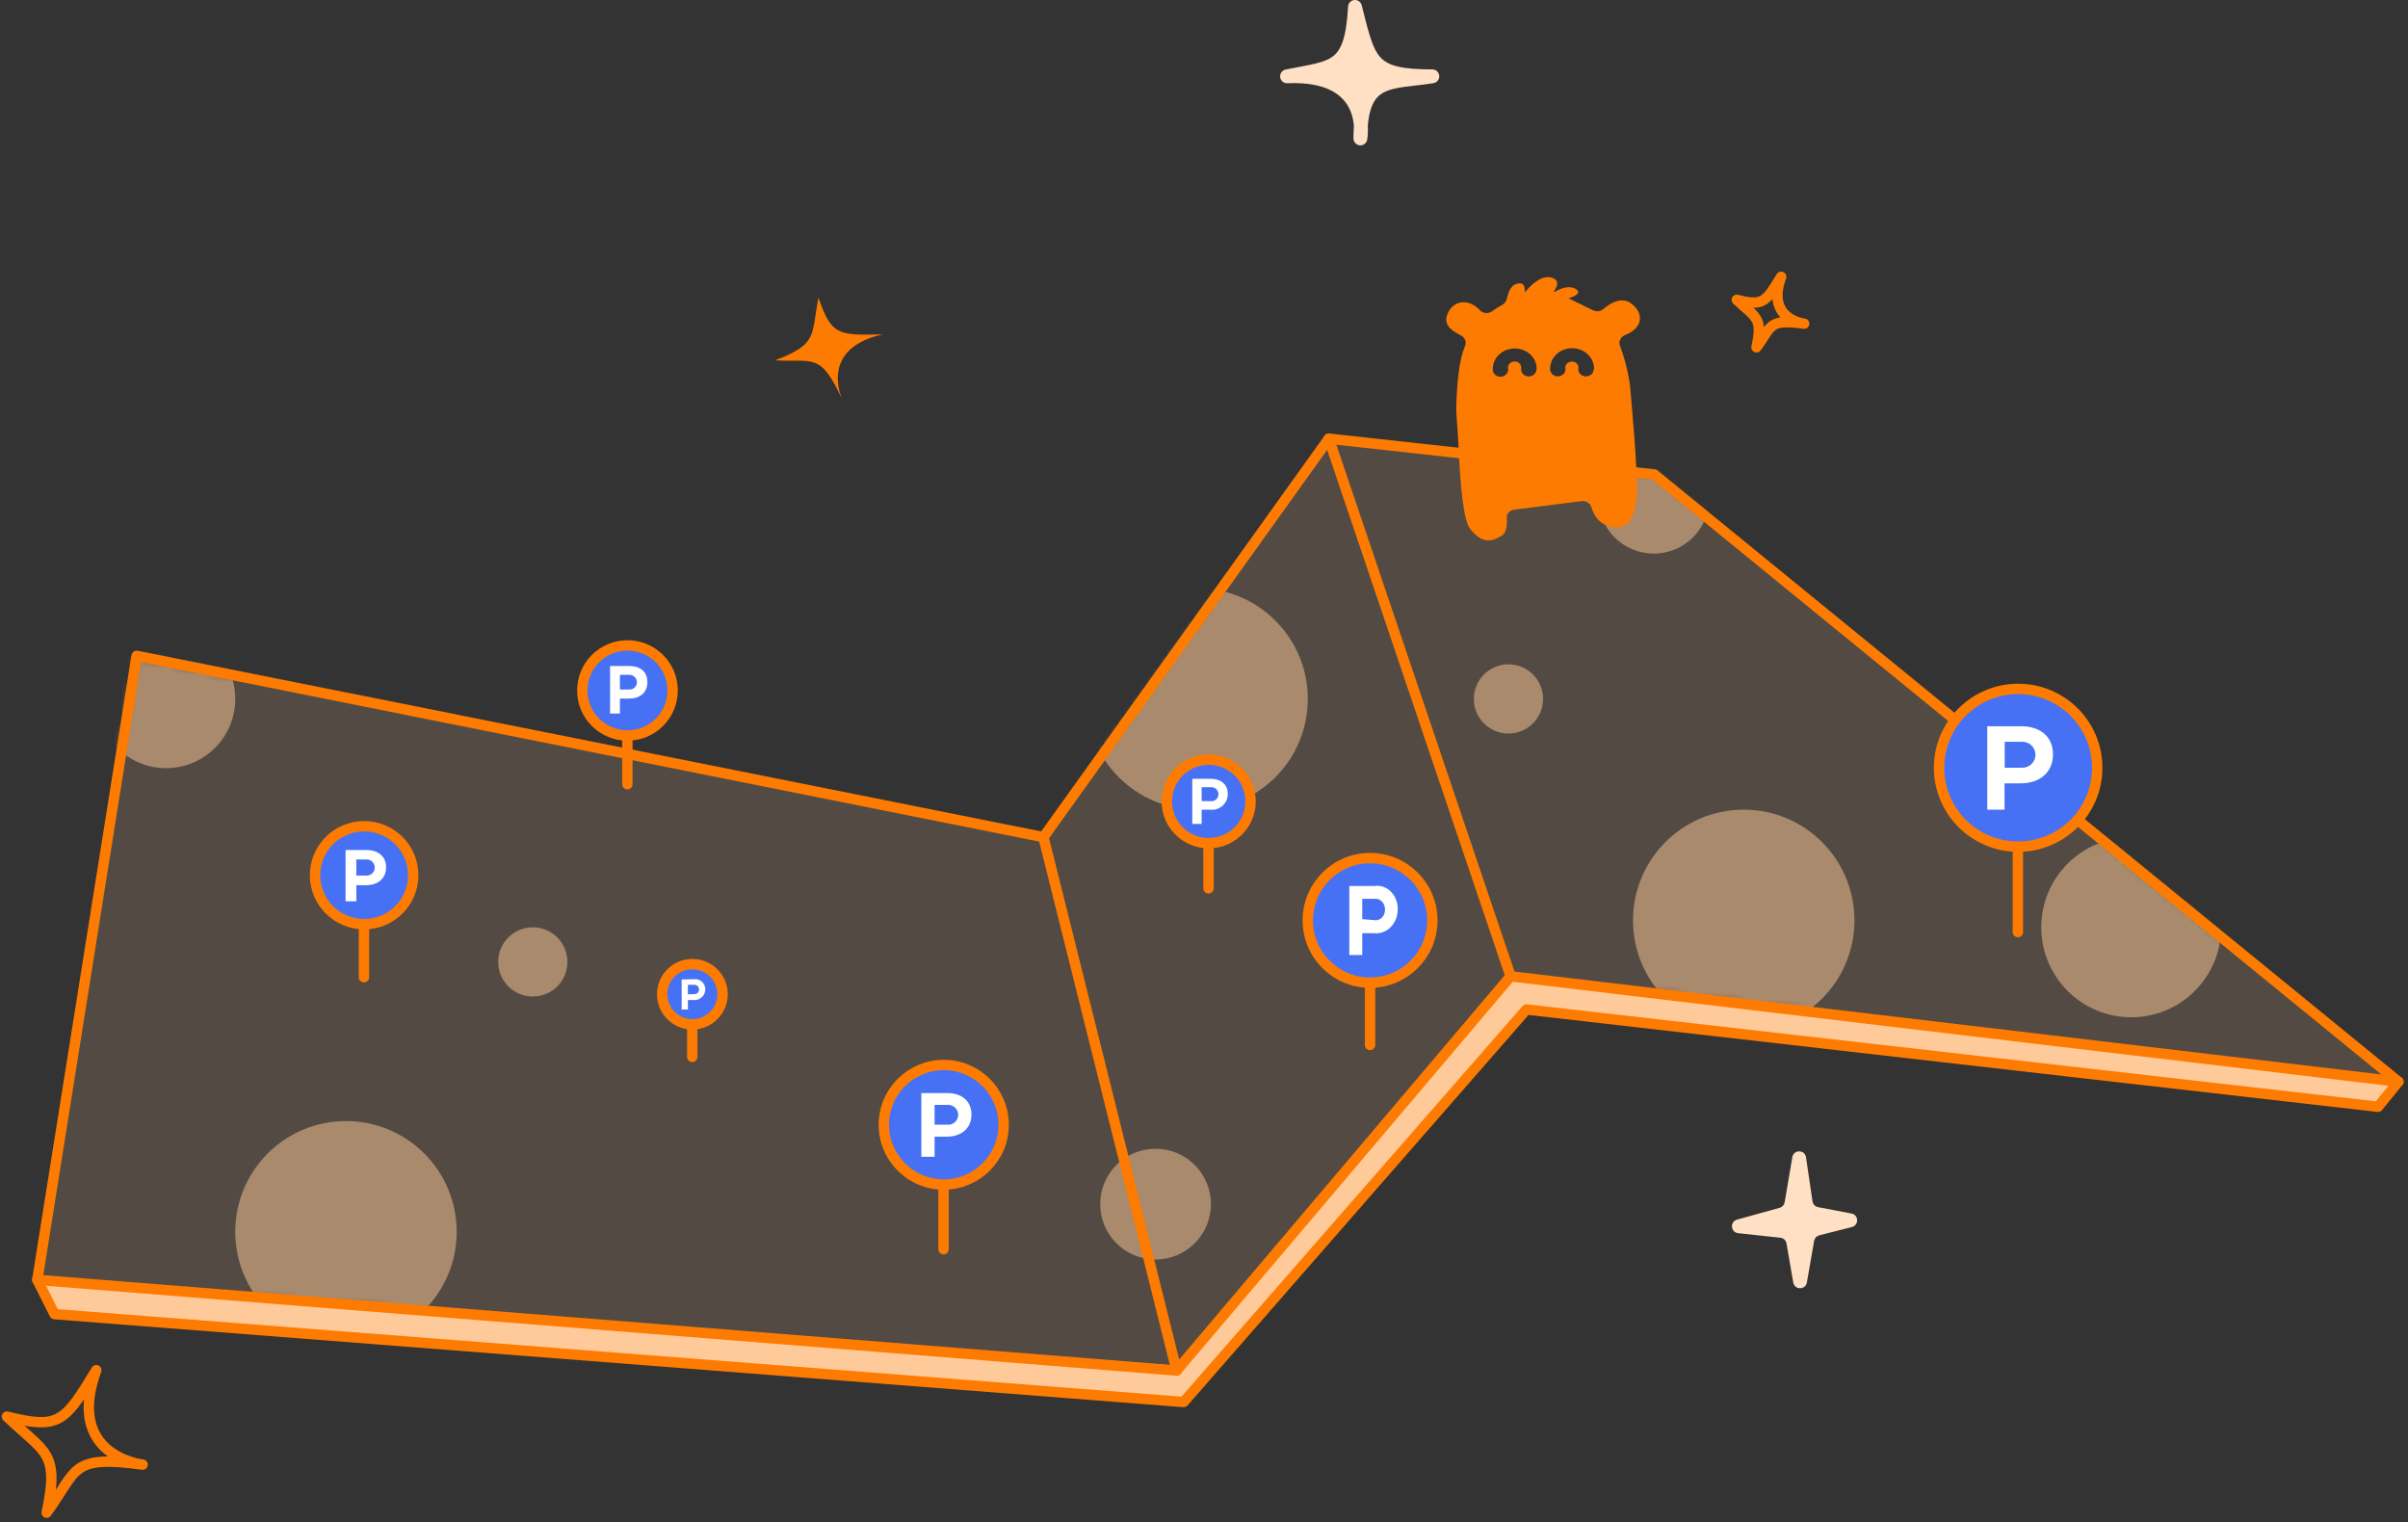 <svg width="348" height="220" viewBox="0 0 348 220" fill="none" xmlns="http://www.w3.org/2000/svg">
    <rect x="0" y="0" width="348" height="220" fill="#333333" stroke="none"/>
    <path d="M6 185.5L5.5 184.5L6 186.5L8 190L171 202.5L220.5 146L344 160L346 156.5L218.5 141L170 198L6 185.5Z" fill="#FFCA99"/>
    <path d="M19.5 95L150.5 121L192 63.5L239 68.5L346 156L218.5 141L170 198L5.5 185L19.5 95Z" fill="#FFCA99" fill-opacity="0.16"/>
    <mask id="mask0_1_279" style="mask-type:alpha" maskUnits="userSpaceOnUse" x="5" y="63" width="341" height="135">
        <path d="M19.5 95L150.5 121L192 63.5L239 68.5L346 156L218.5 141L170 198L5.5 185L19.5 95Z" fill="#FFCA99"/>
    </mask>
    <g mask="url(#mask0_1_279)">
        <circle cx="24" cy="101" r="10" fill="#FFCA99" fill-opacity="0.5"/>
        <circle cx="77" cy="139" r="5" fill="#FFCA99" fill-opacity="0.5"/>
        <circle cx="50" cy="178" r="16" fill="#FFCA99" fill-opacity="0.5"/>
        <circle cx="173" cy="101" r="16" fill="#FFCA99" fill-opacity="0.5"/>
        <circle cx="252" cy="133" r="16" fill="#FFCA99" fill-opacity="0.5"/>
        <circle cx="218" cy="101" r="5" fill="#FFCA99" fill-opacity="0.5"/>
        <circle cx="308" cy="134" r="13" fill="#FFCA99" fill-opacity="0.5"/>
        <circle cx="239" cy="72" r="8" fill="#FFCA99" fill-opacity="0.5"/>
        <circle cx="167" cy="174" r="8" fill="#FFCA99" fill-opacity="0.5"/>
    </g>
    <path d="M300.286 118.511L346.611 156.31L218.31 141.08L170.041 198.05L5.389 184.946L19.749 94.77L150.795 120.97L192.04 63.388L239.08 68.57L282.527 104.018" stroke="#FE7B01" stroke-width="1.5" stroke-linecap="round" stroke-linejoin="round"/>
    <path d="M5.389 184.946L7.878 189.896L171.06 202.597L220.597 145.875L343.67 159.933L346.611 156.31" stroke="#FE7B01" stroke-width="1.5" stroke-miterlimit="10" stroke-linecap="round" stroke-linejoin="round"/>
    <path d="M150.795 120.971L170.04 198.05" stroke="#FE7B01" stroke-width="1.5" stroke-miterlimit="10" stroke-linecap="round" stroke-linejoin="round"/>
    <path d="M192.041 63.388L218.311 141.08" stroke="#FE7B01" stroke-width="1.5" stroke-miterlimit="10" stroke-linecap="round" stroke-linejoin="round"/>
    <path d="M180.715 115.803C180.715 116.301 180.652 116.796 180.528 117.278C180.166 118.711 179.292 119.963 178.069 120.798C176.847 121.634 175.36 121.995 173.889 121.813C172.419 121.631 171.065 120.92 170.084 119.812C169.102 118.705 168.561 117.278 168.561 115.8C168.561 114.321 169.102 112.894 170.084 111.787C171.065 110.679 172.419 109.968 173.889 109.786C175.36 109.605 176.847 109.965 178.069 110.801C179.292 111.636 180.166 112.888 180.528 114.322C180.653 114.806 180.715 115.304 180.715 115.803V115.803Z" fill="#4671F5"/>
    <path d="M174.981 112.537C176.389 112.537 177.439 113.313 177.439 114.733C177.44 115.054 177.373 115.371 177.242 115.665C177.111 115.958 176.92 116.22 176.681 116.435C176.441 116.65 176.159 116.811 175.853 116.91C175.547 117.008 175.223 117.041 174.903 117.006H173.658V119.062H172.305V112.537H174.981ZM174.981 115.78C175.121 115.792 175.263 115.775 175.397 115.73C175.531 115.685 175.654 115.612 175.758 115.517C175.862 115.422 175.945 115.306 176.002 115.177C176.059 115.048 176.089 114.909 176.089 114.768C176.089 114.627 176.059 114.487 176.002 114.358C175.945 114.229 175.862 114.113 175.758 114.018C175.654 113.923 175.531 113.85 175.397 113.805C175.263 113.76 175.121 113.743 174.981 113.755H173.658V115.757L174.981 115.78Z" fill="white"/>
    <path d="M145.024 162.548C145.026 163.252 144.937 163.953 144.759 164.635C144.25 166.654 143.018 168.417 141.296 169.593C139.574 170.769 137.48 171.277 135.409 171.021C133.338 170.765 131.431 169.763 130.049 168.203C128.667 166.643 127.904 164.633 127.904 162.552C127.904 160.47 128.667 158.46 130.049 156.9C131.431 155.341 133.338 154.338 135.409 154.082C137.48 153.826 139.574 154.334 141.296 155.51C143.018 156.687 144.25 158.45 144.759 160.469C144.936 161.148 145.025 161.846 145.024 162.548V162.548Z" fill="#4671F5"/>
    <path d="M136.933 157.955C138.917 157.955 140.395 159.057 140.395 161.058C140.395 163.06 138.917 164.255 136.824 164.255H135.066V167.157H133.152V157.955H136.933ZM136.933 162.525C137.13 162.539 137.329 162.513 137.515 162.448C137.702 162.382 137.873 162.279 138.018 162.145C138.163 162.011 138.279 161.848 138.358 161.667C138.437 161.486 138.478 161.291 138.478 161.093C138.478 160.896 138.437 160.701 138.358 160.52C138.279 160.339 138.163 160.176 138.018 160.042C137.873 159.907 137.702 159.804 137.515 159.739C137.329 159.674 137.13 159.647 136.933 159.662H135.066V162.525H136.933Z" fill="white"/>
    <path d="M96.996 99.666C96.993 100.189 96.928 100.71 96.801 101.217C96.422 102.72 95.505 104.033 94.222 104.909C92.94 105.784 91.381 106.162 89.839 105.971C88.297 105.781 86.878 105.035 85.849 103.873C84.82 102.712 84.252 101.215 84.252 99.666C84.252 98.116 84.82 96.619 85.849 95.458C86.878 94.297 88.297 93.55 89.839 93.36C91.381 93.169 92.94 93.547 94.222 94.423C95.505 95.298 96.422 96.611 96.801 98.114C96.929 98.621 96.994 99.142 96.996 99.666V99.666Z" fill="#4671F5"/>
    <path d="M90.982 96.245C92.46 96.245 93.557 97.021 93.557 98.573C93.557 100.124 92.46 100.947 90.904 100.947H89.59V103.111H88.166V96.245H90.982ZM90.982 99.643C91.265 99.643 91.536 99.531 91.736 99.332C91.936 99.133 92.048 98.862 92.048 98.58C92.048 98.299 91.936 98.028 91.736 97.829C91.536 97.629 91.265 97.517 90.982 97.517H89.59V99.643H90.982Z" fill="white"/>
    <path d="M302.736 110.97C302.739 111.894 302.624 112.814 302.394 113.709C301.696 116.453 299.976 118.829 297.583 120.352C295.19 121.875 292.306 122.431 289.516 121.907C286.727 121.383 284.242 119.818 282.569 117.531C280.896 115.244 280.16 112.407 280.511 109.598C280.863 106.789 282.274 104.219 284.459 102.411C286.644 100.604 289.437 99.695 292.27 99.87C295.103 100.045 297.763 101.29 299.708 103.353C301.652 105.415 302.735 108.139 302.736 110.97V110.97Z" fill="#4671F5"/>
    <path d="M292.158 104.949C294.764 104.949 296.694 106.392 296.694 109.007C296.694 111.621 294.764 113.196 292.026 113.196H289.692V116.998H287.195V104.949H292.158ZM292.158 110.939C292.415 110.955 292.673 110.919 292.915 110.832C293.157 110.746 293.379 110.61 293.567 110.435C293.755 110.259 293.904 110.047 294.007 109.811C294.109 109.576 294.162 109.322 294.162 109.065C294.162 108.808 294.109 108.554 294.007 108.319C293.904 108.083 293.755 107.871 293.567 107.695C293.379 107.52 293.157 107.385 292.915 107.298C292.673 107.211 292.415 107.175 292.158 107.191H289.716V110.939H292.158Z" fill="white"/>
    <path d="M59.515 126.541C59.516 127.109 59.446 127.675 59.305 128.225C58.875 129.921 57.813 131.39 56.335 132.332C54.857 133.275 53.075 133.62 51.351 133.297C49.627 132.974 48.091 132.007 47.056 130.594C46.022 129.181 45.567 127.428 45.783 125.692C46 123.956 46.872 122.368 48.222 121.251C49.572 120.134 51.298 119.572 53.049 119.68C54.8 119.788 56.444 120.558 57.645 121.833C58.846 123.108 59.515 124.792 59.515 126.541V126.541Z" fill="#4671F5"/>
    <path d="M52.997 122.833C54.607 122.833 55.797 123.725 55.797 125.331C55.797 126.937 54.607 127.915 52.919 127.915H51.495V130.242H49.94V122.833H52.997ZM52.997 126.526C53.306 126.526 53.603 126.403 53.822 126.185C54.041 125.967 54.163 125.671 54.163 125.362C54.163 125.054 54.041 124.758 53.822 124.539C53.603 124.321 53.306 124.198 52.997 124.198H51.495V126.526H52.997Z" fill="white"/>
    <path d="M104.106 143.687C104.109 144.019 104.07 144.35 103.989 144.672C103.748 145.624 103.167 146.456 102.354 147.01C101.541 147.565 100.554 147.804 99.577 147.683C98.6 147.562 97.701 147.089 97.049 146.353C96.397 145.617 96.037 144.669 96.037 143.687C96.037 142.705 96.397 141.757 97.049 141.021C97.701 140.285 98.6 139.812 99.577 139.691C100.554 139.57 101.541 139.809 102.354 140.363C103.167 140.918 103.748 141.749 103.989 142.701C104.071 143.023 104.11 143.355 104.106 143.687V143.687Z" fill="#4671F5"/>
    <path d="M100.293 141.499C100.499 141.474 100.709 141.493 100.907 141.555C101.105 141.616 101.288 141.72 101.442 141.858C101.597 141.996 101.721 142.166 101.804 142.356C101.888 142.545 101.929 142.751 101.927 142.958C101.927 143.173 101.883 143.385 101.798 143.582C101.712 143.779 101.586 143.956 101.428 144.101C101.27 144.247 101.083 144.359 100.88 144.429C100.677 144.499 100.461 144.527 100.246 144.51H99.414V145.883H98.512V141.538L100.293 141.499ZM100.293 143.656C100.387 143.667 100.481 143.658 100.571 143.63C100.661 143.601 100.743 143.553 100.812 143.49C100.882 143.427 100.937 143.349 100.973 143.263C101.01 143.176 101.027 143.083 101.024 142.989C101.027 142.895 101.009 142.801 100.973 142.714C100.937 142.626 100.882 142.548 100.813 142.483C100.744 142.419 100.662 142.37 100.572 142.339C100.482 142.309 100.387 142.297 100.293 142.306H99.414V143.687L100.293 143.656Z" fill="white"/>
    <path d="M207 132.953C207.005 133.701 206.909 134.446 206.715 135.168C206.194 137.31 204.909 139.183 203.107 140.429C201.305 141.676 199.111 142.209 196.944 141.926C194.757 141.716 192.726 140.691 191.247 139.05C189.799 137.395 189 135.262 189 133.054C189 130.845 189.799 128.713 191.247 127.058C192.324 125.824 193.715 124.911 195.269 124.417C196.823 123.923 198.481 123.867 200.064 124.255C201.648 124.642 203.096 125.459 204.253 126.617C205.41 127.775 206.232 129.23 206.629 130.825C206.843 131.515 206.968 132.231 207 132.953V132.953Z" fill="#4671F5"/>
    <path d="M198.658 128.026C199.08 127.967 199.509 128.01 199.915 128.152C200.322 128.294 200.696 128.533 201.013 128.851C201.33 129.169 201.582 129.559 201.752 129.995C201.922 130.432 202.007 130.904 202 131.38C202.002 131.87 201.912 132.355 201.735 132.803C201.558 133.251 201.298 133.653 200.973 133.981C200.647 134.309 200.263 134.556 199.846 134.706C199.429 134.856 198.988 134.906 198.552 134.852H196.868V138H195V128.026H198.658ZM198.658 132.969C198.849 132.994 199.043 132.973 199.226 132.907C199.41 132.842 199.578 132.732 199.721 132.587C199.863 132.442 199.975 132.264 200.051 132.066C200.126 131.868 200.163 131.654 200.158 131.439C200.162 131.222 200.126 131.007 200.051 130.808C199.975 130.608 199.863 130.429 199.721 130.282C199.58 130.134 199.412 130.022 199.228 129.953C199.045 129.883 198.85 129.858 198.658 129.879H196.868V132.822L198.658 132.969Z" fill="white"/>
    <path d="M136.357 171.284V180.517" stroke="#FE7B01" stroke-width="1.5" stroke-linecap="round" stroke-linejoin="round"/>
    <path d="M136.389 171.168C141.17 171.168 145.047 167.302 145.047 162.533C145.047 157.764 141.17 153.897 136.389 153.897C131.607 153.897 127.73 157.764 127.73 162.533C127.73 167.302 131.607 171.168 136.389 171.168Z" stroke="#FE7B01" stroke-width="1.5" stroke-linecap="round" stroke-linejoin="round"/>
    <path d="M100.045 148.078V152.725" stroke="#FE7B01" stroke-width="1.5" stroke-linecap="round" stroke-linejoin="round"/>
    <path d="M100.061 148.024C102.472 148.024 104.425 146.076 104.425 143.672C104.425 141.268 102.472 139.319 100.061 139.319C97.651 139.319 95.697 141.268 95.697 143.672C95.697 146.076 97.651 148.024 100.061 148.024Z" stroke="#FE7B01" stroke-width="1.5" stroke-linecap="round" stroke-linejoin="round"/>
    <path d="M174.654 121.917V128.364" stroke="#FE7B01" stroke-width="1.5" stroke-linecap="round" stroke-linejoin="round"/>
    <path d="M174.677 121.84C178.02 121.84 180.729 119.137 180.729 115.804C180.729 112.47 178.02 109.768 174.677 109.768C171.335 109.768 168.625 112.47 168.625 115.804C168.625 119.137 171.335 121.84 174.677 121.84Z" stroke="#FE7B01" stroke-width="1.5" stroke-linecap="round" stroke-linejoin="round"/>
    <path d="M198 142V151" stroke="#FE7B01" stroke-width="1.5" stroke-linecap="round" stroke-linejoin="round"/>
    <path d="M198 142C202.971 142 207 137.971 207 133C207 128.029 202.971 124 198 124C193.029 124 189 128.029 189 133C189 137.971 193.029 142 198 142Z" stroke="#FE7B01" stroke-width="1.5" stroke-linecap="round" stroke-linejoin="round"/>
    <path d="M52.6 133.647V141.212" stroke="#FE7B01" stroke-width="1.5" stroke-linecap="round" stroke-linejoin="round"/>
    <path d="M52.624 133.547C56.542 133.547 59.718 130.379 59.718 126.471C59.718 122.563 56.542 119.396 52.624 119.396C48.706 119.396 45.529 122.563 45.529 126.471C45.529 130.379 48.706 133.547 52.624 133.547Z" stroke="#FE7B01" stroke-width="1.5" stroke-linecap="round" stroke-linejoin="round"/>
    <path d="M90.664 106.369V113.321" stroke="#FE7B01" stroke-width="1.5" stroke-linecap="round" stroke-linejoin="round"/>
    <path d="M90.679 106.284C94.284 106.284 97.206 103.37 97.206 99.775C97.206 96.18 94.284 93.266 90.679 93.266C87.074 93.266 84.152 96.18 84.152 99.775C84.152 103.37 87.074 106.284 90.679 106.284Z" stroke="#FE7B01" stroke-width="1.5" stroke-linecap="round" stroke-linejoin="round"/>
    <path d="M291.621 122.499V134.687" stroke="#FE7B01" stroke-width="1.5" stroke-linecap="round" stroke-linejoin="round"/>
    <path d="M291.66 122.344C297.971 122.344 303.087 117.241 303.087 110.947C303.087 104.652 297.971 99.55 291.66 99.55C285.349 99.55 280.232 104.652 280.232 110.947C280.232 117.241 285.349 122.344 291.66 122.344Z" stroke="#FE7B01" stroke-width="1.5" stroke-linecap="round" stroke-linejoin="round"/>
    <g clip-path="url(#clip0_1_279)">
        <path d="M235.882 59.351C235.755 57.803 235.644 56.502 235.611 56.135V56.042C235.352 53.972 234.851 51.935 234.117 49.967C234.002 49.669 234.016 49.342 234.156 49.053C234.295 48.763 234.548 48.534 234.864 48.413C236.867 47.665 237.874 45.833 236.043 44.093C234.51 42.643 232.673 43.825 231.738 44.645C231.537 44.818 231.283 44.928 231.013 44.96C230.743 44.994 230.469 44.951 230.227 44.837L226.807 43.169H226.774C226.771 43.156 226.771 43.142 226.774 43.128C226.771 43.114 226.771 43.1 226.774 43.087L226.807 43.061C227.36 42.891 228.805 42.333 227.621 41.703C226.619 41.187 225.346 41.776 224.666 42.188C224.649 42.193 224.632 42.193 224.616 42.188C224.6 42.194 224.582 42.194 224.566 42.188C224.56 42.173 224.56 42.157 224.566 42.142C224.561 42.127 224.561 42.111 224.566 42.096C225.003 41.507 225.529 40.475 224.195 40.108C222.629 39.685 221.008 41.471 220.477 42.127L220.432 42.152C220.416 42.157 220.399 42.157 220.383 42.152C220.37 42.155 220.357 42.155 220.344 42.152C220.339 42.137 220.339 42.121 220.344 42.106C220.377 41.678 220.344 40.914 219.613 40.945C218.363 41.007 217.987 42.183 217.782 43.123C217.736 43.343 217.636 43.55 217.489 43.727C217.341 43.908 217.152 44.056 216.935 44.16C216.482 44.391 216.054 44.663 215.657 44.971C215.391 45.166 215.055 45.258 214.718 45.228C214.381 45.199 214.069 45.049 213.847 44.811C212.425 43.262 210.323 43.262 209.365 45.002C208.408 46.741 209.52 47.66 211.158 48.486C211.439 48.634 211.652 48.875 211.754 49.161C211.856 49.447 211.841 49.758 211.711 50.034C210.837 52.063 210.538 55.64 210.455 58.809V59.145C210.451 59.399 210.46 59.654 210.483 59.908C210.599 61.602 210.738 63.289 210.809 64.993C211.031 69.891 211.479 75.135 212.425 76.374C214.307 78.821 215.795 78.139 217.024 77.406C217.771 76.952 217.826 75.729 217.754 74.826C217.738 74.535 217.843 74.25 218.047 74.031C218.251 73.813 218.536 73.675 218.844 73.644L228.55 72.415C228.856 72.373 229.168 72.435 229.429 72.589C229.69 72.744 229.883 72.981 229.972 73.256C230.31 74.418 231.228 76.193 233.663 76.193C237.288 76.193 236.574 69.241 236.43 66.903C236.38 65.437 236.104 61.983 235.882 59.351ZM222.048 53.364C222.046 53.498 222.016 53.632 221.96 53.756C221.847 54.008 221.632 54.209 221.362 54.313C221.227 54.364 221.082 54.39 220.936 54.391C220.79 54.391 220.645 54.365 220.51 54.313C220.375 54.263 220.253 54.187 220.15 54.091C220.046 53.995 219.963 53.882 219.907 53.756C219.852 53.631 219.824 53.498 219.824 53.364V53.291C219.851 53.163 219.851 53.032 219.824 52.904C219.789 52.776 219.722 52.658 219.63 52.558C219.541 52.455 219.428 52.374 219.298 52.321C219.17 52.263 219.03 52.233 218.889 52.233C218.747 52.233 218.607 52.263 218.479 52.321C218.35 52.374 218.236 52.455 218.147 52.558C218.057 52.659 217.991 52.777 217.953 52.904C217.926 53.032 217.926 53.163 217.953 53.291V53.353C217.962 53.493 217.939 53.632 217.888 53.764C217.837 53.895 217.757 54.015 217.655 54.117C217.549 54.22 217.423 54.303 217.284 54.36C217.075 54.444 216.843 54.465 216.62 54.422C216.397 54.379 216.194 54.272 216.039 54.117C215.933 54.018 215.852 53.898 215.801 53.766C215.751 53.633 215.729 53.493 215.734 53.353V53.281C215.741 52.505 216.075 51.764 216.664 51.216C217.261 50.664 218.067 50.355 218.908 50.355C219.748 50.355 220.555 50.664 221.152 51.216C221.743 51.762 222.077 52.505 222.081 53.281L222.048 53.364ZM230.321 53.364C230.319 53.498 230.289 53.632 230.232 53.756C230.12 54.008 229.905 54.209 229.635 54.313C229.499 54.364 229.355 54.39 229.209 54.391C229.063 54.391 228.918 54.365 228.783 54.313C228.648 54.262 228.526 54.187 228.423 54.091C228.319 53.995 228.236 53.882 228.179 53.756C228.125 53.631 228.096 53.498 228.096 53.364V53.291C228.127 53.166 228.127 53.035 228.096 52.909C228.062 52.781 227.996 52.663 227.903 52.563C227.813 52.465 227.702 52.386 227.576 52.331C227.449 52.277 227.31 52.249 227.17 52.249C227.029 52.249 226.891 52.277 226.763 52.331C226.637 52.387 226.524 52.466 226.431 52.563C226.341 52.664 226.277 52.782 226.243 52.909C226.212 53.035 226.212 53.166 226.243 53.291V53.353C226.241 53.627 226.124 53.888 225.916 54.081C225.813 54.178 225.691 54.255 225.556 54.307C225.421 54.359 225.277 54.386 225.13 54.386C224.984 54.386 224.84 54.359 224.705 54.307C224.57 54.255 224.448 54.178 224.345 54.081C224.137 53.888 224.019 53.627 224.018 53.353V53.281C224.018 52.495 224.353 51.742 224.948 51.186C225.544 50.63 226.352 50.318 227.194 50.318C228.037 50.318 228.845 50.63 229.44 51.186C230.036 51.742 230.371 52.495 230.371 53.281L230.321 53.364Z" fill="#FE7B01"/>
    </g>
    <path d="M20.615 211.645C20.615 211.645 9.371 210.452 13.917 198C9.371 205.423 8.652 206.624 1 204.703C6.485 209.971 8.652 209.731 6.739 218.588C11.284 212.366 10.091 210.212 20.615 211.645Z" stroke="#FE7B01" stroke-width="1.5" stroke-linecap="round" stroke-linejoin="round"/>
    <path d="M260.736 46.771C260.736 46.771 255.156 46.181 257.411 40C255.156 43.684 254.799 44.274 251.001 43.327C253.743 45.941 254.799 45.825 253.846 50.188C256.102 47.128 255.512 46.058 260.736 46.771Z" stroke="#FE7B01" stroke-width="1.5" stroke-linecap="round" stroke-linejoin="round"/>
    <path d="M121.798 57.88C121.798 57.88 118.068 50.457 127.557 48.317C121.167 48.461 120.145 48.495 118.281 43C117.225 48.488 118.226 49.73 112 52.069C117.684 52.406 118.507 50.807 121.798 57.88Z" fill="#FE7B01"/>
    <path d="M196.602 20C196.602 20 198.354 10.491 186 11.029C192.764 9.648 195.317 10.132 195.82 1C197.851 8.984 198.019 11.029 207 11.029C200.888 12.016 196.602 10.904 196.602 20Z" fill="#FFE0C4" stroke="#FFE0C4" stroke-width="2" stroke-linecap="round" stroke-linejoin="round"/>
    <path d="M261.001 167.233C260.835 166.107 259.217 166.089 259.026 167.211L257.916 173.737C257.851 174.12 257.571 174.43 257.197 174.533L251.034 176.241C249.972 176.536 250.097 178.08 251.193 178.199L257.304 178.861C257.747 178.909 258.105 179.246 258.181 179.685L259.156 185.324C259.347 186.429 260.933 186.431 261.126 185.326L262.176 179.308C262.244 178.92 262.533 178.607 262.915 178.51L267.635 177.311C268.672 177.047 268.626 175.559 267.576 175.359L262.742 174.439C262.324 174.36 262.002 174.024 261.94 173.603L261.001 167.233Z" fill="#FFE0C4"/>
    <defs>
        <clipPath id="clip0_1_279">
            <rect width="28" height="38" fill="white" transform="translate(209 40)"/>
        </clipPath>
    </defs>
</svg>
